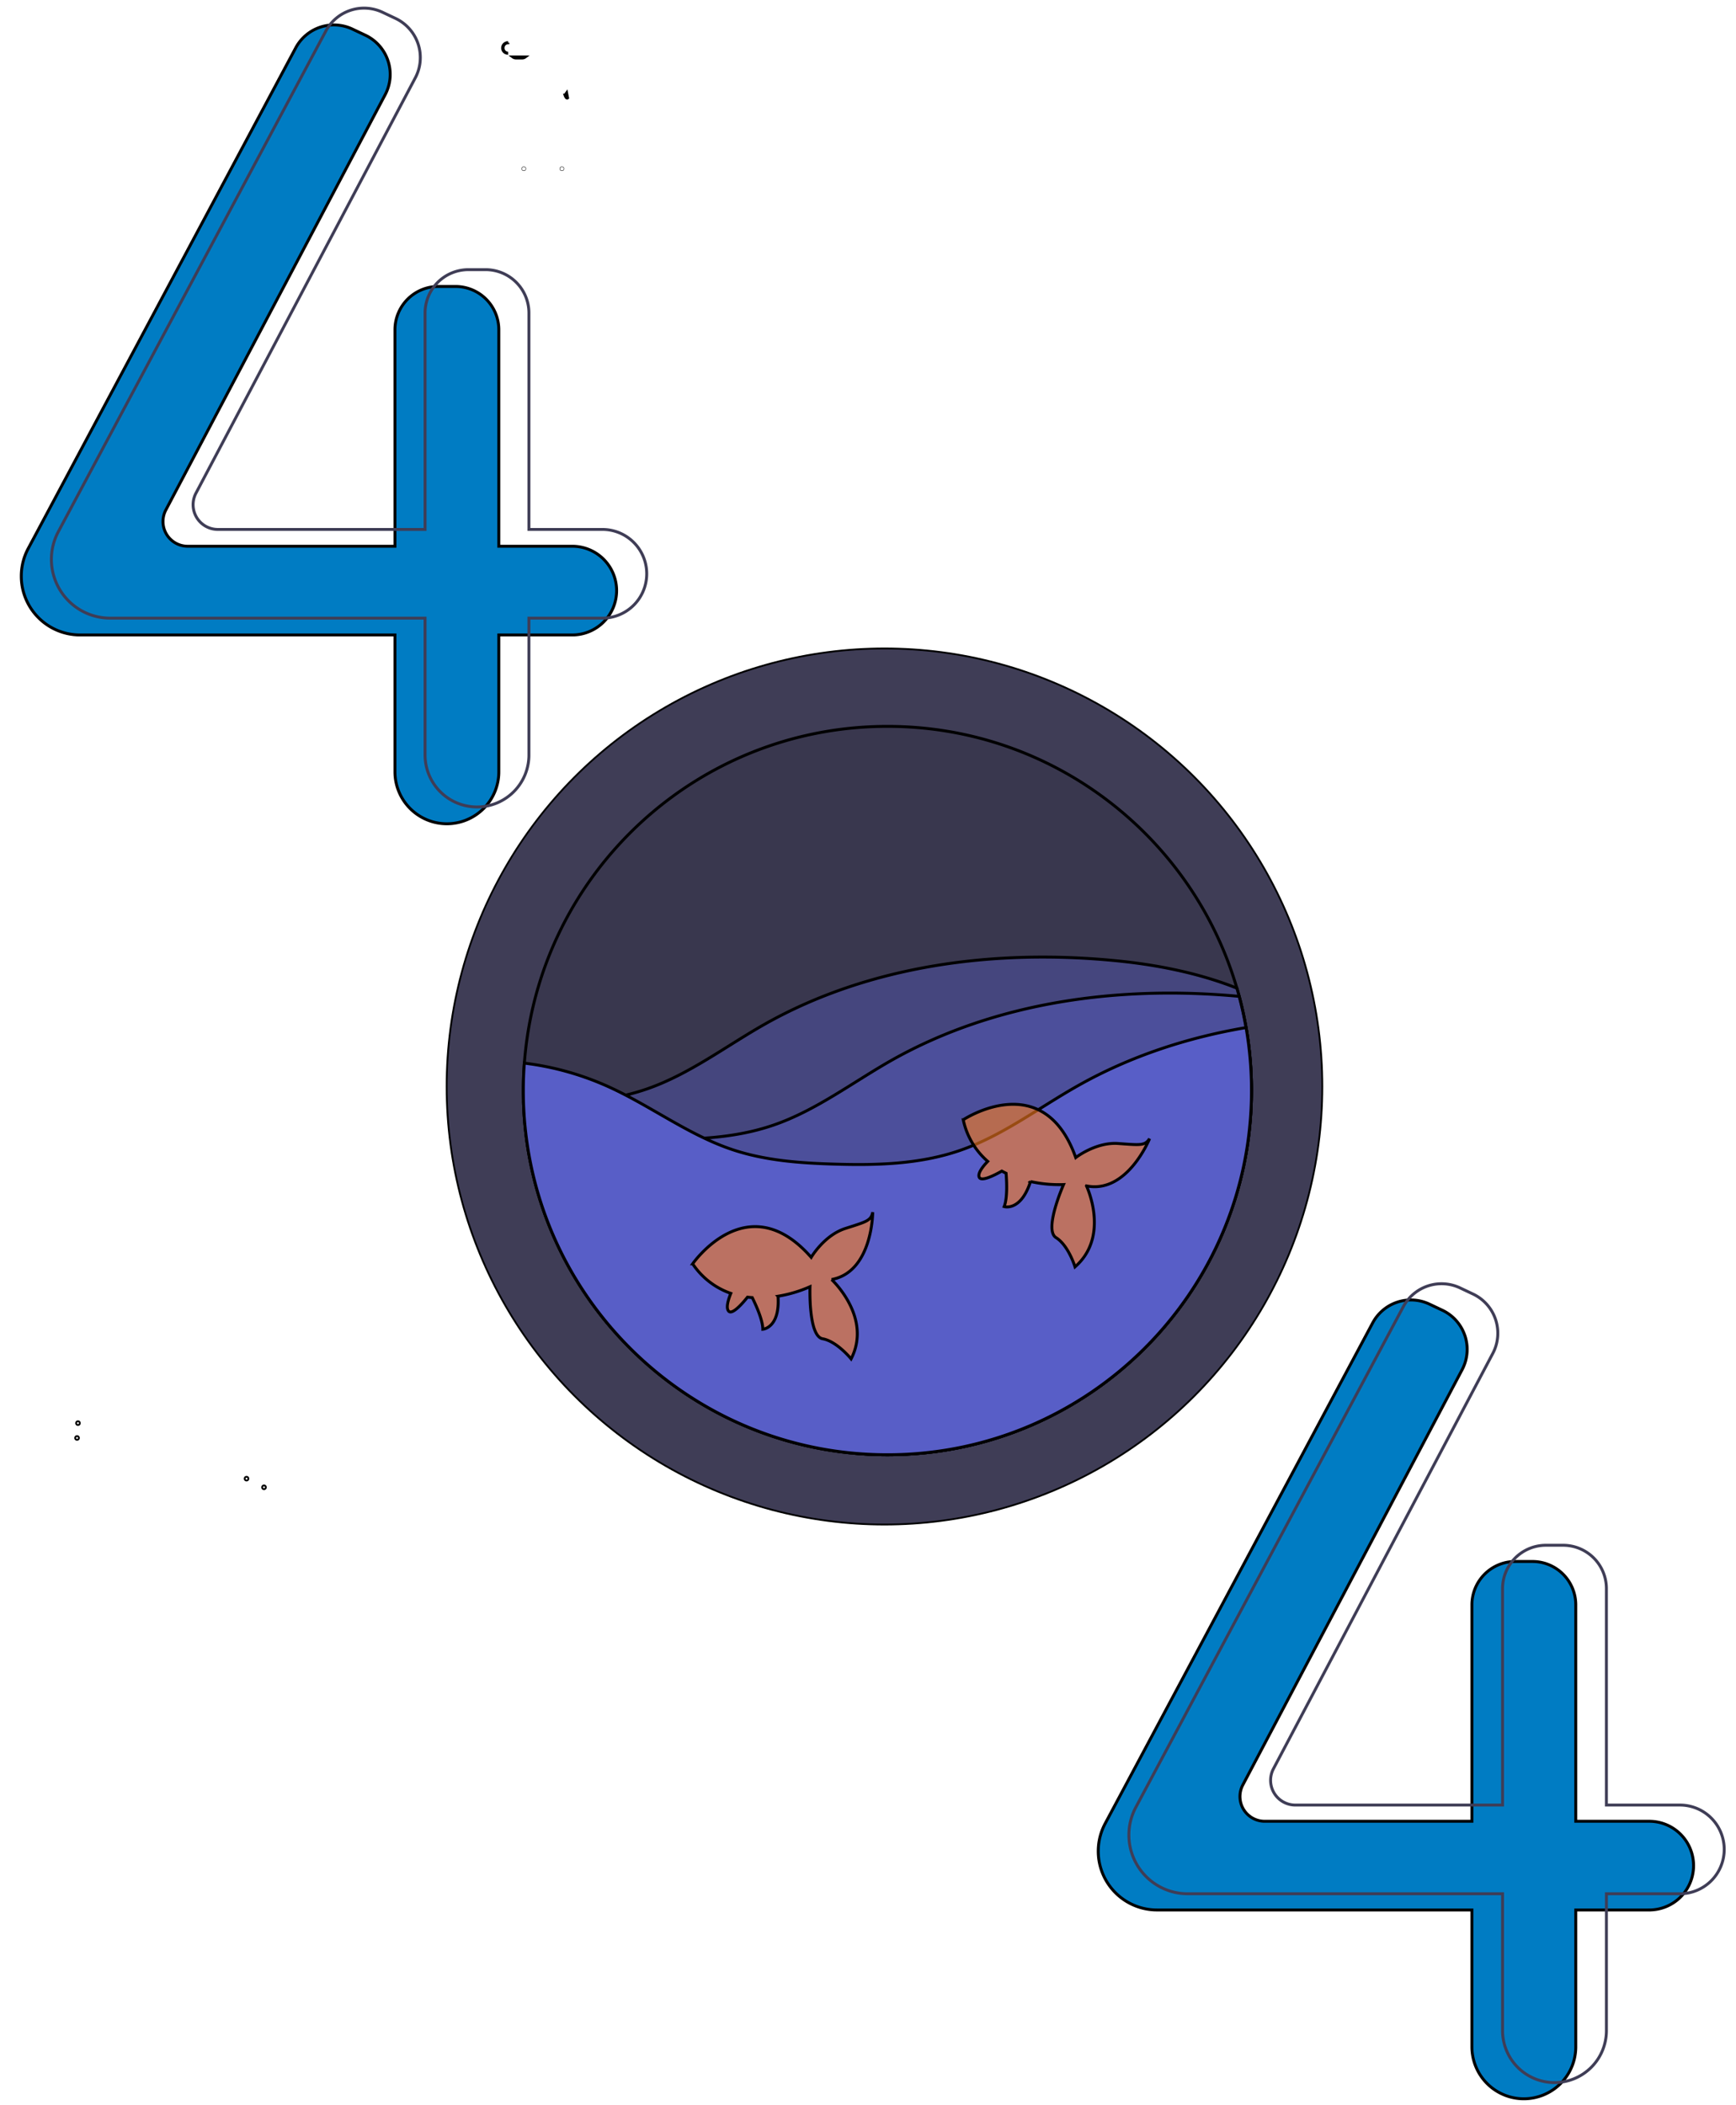 <svg width="330" height="400" xmlns="http://www.w3.org/2000/svg" xmlns:xlink="http://www.w3.org/1999/xlink">
 <g>
  <title>Layer 1</title>
  <g stroke="null" id="svg_77">
   <g stroke="null" transform="matrix(0.556 0 0 0.556 -610.71 -128.504)" id="svg_76">
    <title>Layer 1</title>
    <g stroke="null" id="svg_49">
     <circle stroke="null" cx="2280.121" cy="3146.824" r="243.4" fill="#3f3d56" id="svg_68" transform="matrix(0.615 0 0 0.615 -1.477 -1332.88)"/>
     <path stroke="null" d="m1526.266,603.788c0,68.744 -55.734,124.472 -124.472,124.472c-3.945,0 -7.853,-0.178 -11.693,-0.542c-61.888,-5.779 -110.625,-56.854 -112.699,-119.733q-0.074,-2.099 -0.074,-4.197q0,-4.714 0.351,-9.355c4.782,-64.369 58.528,-115.087 124.121,-115.087c56.62,0 104.403,37.8 119.499,89.534c0.265,0.929 0.529,1.846 0.782,2.8q1.385,5.231 2.339,10.641a125.549,125.549 0 0 1 1.846,21.466l0,-0z" opacity="0.1" id="svg_67"/>
     <path stroke="null" d="m1526.266,603.788c0,68.744 -55.734,124.472 -124.472,124.472c-67.335,0 -122.189,-53.481 -124.398,-120.275c14.192,0.406 28.649,-0.062 42.059,-4.683c14.537,-5.003 26.981,-14.58 40.367,-22.156c35.96,-20.279 78.874,-25.738 119.955,-21.725c13.952,1.36 28.421,4.191 41.517,9.398a124.558,124.558 0 0 1 4.973,34.938l0,0.031l0,0z" fill="#585ec7" opacity="0.4" id="svg_66"/>
     <path stroke="null" d="m1526.266,603.788c0,68.744 -55.734,124.472 -124.472,124.472c-3.945,0 -7.853,-0.178 -11.693,-0.542a124.478,124.478 0 0 1 -69.286,-107.431c14.192,0.406 28.649,-0.062 42.059,-4.683c14.543,-5.003 26.981,-14.58 40.367,-22.156c35.634,-20.1 78.093,-25.633 118.835,-21.83q1.385,5.231 2.339,10.641a125.549,125.549 0 0 1 1.852,21.528l0,0z" fill="#585ec7" opacity="0.4" id="svg_65"/>
     <path stroke="null" d="m1526.266,603.788c0,68.744 -55.734,124.472 -124.472,124.472s-124.472,-55.728 -124.472,-124.472q0,-4.714 0.351,-9.355a98.821,98.821 0 0 1 28.421,7.908c14.598,6.554 27.584,16.617 42.767,21.67c11.078,3.693 22.857,4.573 34.514,4.923c14.555,0.462 29.418,0.092 43.185,-4.653c14.537,-5.003 26.975,-14.58 40.367,-22.125c17.805,-10.044 37.332,-16.451 57.488,-19.872a125.549,125.549 0 0 1 1.852,21.503l0,-0z" fill="#585ec7" id="svg_64"/>
     <path stroke="null" d="m1382.716,668.378c14.001,-2.585 14.063,-22.993 14.063,-22.993c-0.615,2.917 -2.049,3.2 -9.342,5.539s-11.693,9.878 -11.693,9.878c-21.793,-24.845 -40.527,2.209 -40.527,2.209a25.848,25.848 0 0 0 13.041,10.099c-0.862,2.105 -1.772,5.04 -0.702,6.117c1.231,1.231 4.597,-2.554 6.407,-4.825c0.542,0.062 1.083,0.117 1.625,0.154c1.04,2.086 3.619,7.57 3.613,10.826c0,0 5.945,-0.455 5.194,-11.293a44.841,44.841 0 0 0 10.936,-3.256s-0.615,16.906 4.308,17.792s9.749,6.881 9.749,6.881c7.311,-14.26 -6.671,-27.128 -6.671,-27.128l0,-0z" fill="#fe7d1e" opacity="0.6" id="svg_57"/>
     <path stroke="null" d="m1469.849,636.382c13.958,2.794 21.583,-16.137 21.583,-16.137c-1.631,2.462 -3.077,2.209 -10.727,1.656s-14.518,4.813 -14.518,4.813c-11.022,-31.129 -38.459,-12.924 -38.459,-12.924a25.848,25.848 0 0 0 8.37,14.217c-1.582,1.637 -3.514,4.025 -2.917,5.416c0.689,1.631 5.213,-0.665 7.736,-2.105c0.48,0.265 0.966,0.511 1.452,0.745c0.191,2.326 0.554,8.376 -0.659,11.398c0,0 5.693,1.779 9.01,-8.567a44.638,44.638 0 0 0 11.306,1.034s-6.856,15.466 -2.585,18.131s6.499,10.001 6.499,10.001c12.093,-10.555 3.908,-27.676 3.908,-27.676l0,-0z" fill="#fe7d1e" opacity="0.6" id="svg_56"/>
     <circle stroke="null" cx="1925.471" cy="3364.734" r="1.04" fill="#fff" opacity="0.25" id="svg_55" transform="matrix(0.615 0 0 0.615 -1.477 -1332.88)"/>
     <circle stroke="null" cx="1935.181" cy="3369.544" r="1.04" fill="#fff" opacity="0.25" id="svg_54" transform="matrix(0.615 0 0 0.615 -1.477 -1332.88)"/>
     <circle stroke="null" cx="1831.761" cy="3333.884" r="1.04" fill="#fff" opacity="0.25" id="svg_53" transform="matrix(0.615 0 0 0.615 -1.477 -1332.88)"/>
     <circle stroke="null" cx="1831.251" cy="3342.124" r="1.04" fill="#fff" opacity="0.25" id="svg_52" transform="matrix(0.615 0 0 0.615 -1.477 -1332.88)"/>
     <use stroke="null" x="-706.91" y="-2668.772" id="svg_50" xlink:href="#svg_118" transform="matrix(0.186 0 0 0.186 1127.9 766.404)"/>
    </g>
    <g stroke="null" id="svg_39">
     <path stroke="null" d="m1272.041,245.714c0.022,0 0.044,0.001 0.066,0.002a1.801,1.801 0 0 0 0,3.599c-0.022,0.001 -0.044,0.002 -0.066,0.002a1.801,1.801 0 0 1 0,-3.602l0,-0z" opacity="0.1" id="svg_48"/>
     <path stroke="null" d="m1277.969,250.59a1.749,1.749 0 0 1 -1.052,0.352l-2.108,0a1.749,1.749 0 0 1 -1.052,-0.352l4.212,0l-0,0z" opacity="0.1" id="svg_47"/>
     <path stroke="null" d="m1291.579,263.641s0.454,1.308 0.87,0.96l-0.331,-1.71l-0.538,0.75l0,0z" fill="#fbbebe" id="svg_46"/>
     <circle stroke="null" cx="9124.935" cy="2062.719" r="5" fill="#fff" id="svg_45" transform="matrix(0.14 0 0 0.14 0 0)"/>
     <circle stroke="null" cx="9217.935" cy="2062.719" r="5" fill="#fff" id="svg_44" transform="matrix(0.14 0 0 0.14 0 0)"/>
     <path stroke="null" d="m1294.056,417.796l-25.117,0l0,-73.964a14.812,14.812 0 0 0 -14.812,-14.812l-5.885,0a14.812,14.812 0 0 0 -14.812,14.812l0,73.964l-70.847,0a8.456,8.456 0 0 1 -7.477,-12.406l74.983,-141.92a14.812,14.812 0 0 0 -6.772,-20.314l-4.426,-2.09a14.812,14.812 0 0 0 -19.388,6.411l-91.452,171.079a20.085,20.085 0 0 0 -2.372,9.469l0,0a20.086,20.086 0 0 0 20.086,20.085l107.665,0l0,46.77a17.755,17.755 0 0 0 17.755,17.755l0,0a17.755,17.755 0 0 0 17.755,-17.755l0,-46.77l25.117,0a15.157,15.157 0 0 0 15.157,-15.157l0,0a15.157,15.157 0 0 0 -15.157,-15.157l0,0z" fill="#007cc3" id="svg_43"/>
     <path stroke="#3f3d56" d="m1304.351,412.049l-25.117,0l0,-73.964a14.812,14.812 0 0 0 -14.812,-14.812l-5.885,0a14.812,14.812 0 0 0 -14.812,14.812l0,73.964l-70.847,0a8.456,8.456 0 0 1 -7.477,-12.406l74.984,-141.92a14.812,14.812 0 0 0 -6.772,-20.314l-4.426,-2.09a14.812,14.812 0 0 0 -19.388,6.411l-91.452,171.079a20.086,20.086 0 0 0 -2.372,9.469l0,0a20.086,20.086 0 0 0 20.086,20.086l107.665,0l0,46.77a17.755,17.755 0 0 0 17.755,17.755l0,0a17.755,17.755 0 0 0 17.755,-17.755l0,-46.77l25.117,0a15.157,15.157 0 0 0 15.157,-15.157l0,0a15.157,15.157 0 0 0 -15.157,-15.157l0,0z" fill="none" stroke-miterlimit="10" id="svg_42"/>
     <path stroke="null" d="m1662.261,853.514l-25.117,0l0,-73.964a14.812,14.812 0 0 0 -14.812,-14.812l-5.885,0a14.812,14.812 0 0 0 -14.812,14.812l0,73.964l-70.847,0a8.456,8.456 0 0 1 -7.477,-12.406l74.983,-141.92a14.812,14.812 0 0 0 -6.772,-20.314l-4.426,-2.09a14.812,14.812 0 0 0 -19.388,6.411l-91.452,171.079a20.085,20.085 0 0 0 -2.372,9.469l0,0a20.086,20.086 0 0 0 20.086,20.085l107.665,0l0,46.77a17.755,17.755 0 0 0 17.755,17.755l0,0a17.755,17.755 0 0 0 17.755,-17.755l0,-46.77l25.117,0a15.157,15.157 0 0 0 15.157,-15.157l0,0a15.157,15.157 0 0 0 -15.157,-15.157z" fill="#007cc3" id="svg_41"/>
     <path stroke="#3f3d56" d="m1672.736,847.972l-25.117,0l0,-73.964a14.812,14.812 0 0 0 -14.812,-14.812l-5.885,0a14.812,14.812 0 0 0 -14.812,14.812l0,73.964l-70.847,0a8.456,8.456 0 0 1 -7.477,-12.406l74.984,-141.92a14.812,14.812 0 0 0 -6.772,-20.314l-4.426,-2.09a14.812,14.812 0 0 0 -19.388,6.411l-91.452,171.079a20.086,20.086 0 0 0 -2.372,9.469l0,0a20.086,20.086 0 0 0 20.086,20.086l107.665,0l0,46.77a17.755,17.755 0 0 0 17.755,17.755l0,0a17.755,17.755 0 0 0 17.755,-17.755l0,-46.77l25.117,0a15.157,15.157 0 0 0 15.157,-15.157l0,0a15.157,15.157 0 0 0 -15.157,-15.157l0,0z" fill="none" stroke-miterlimit="10" id="svg_78"/>
    </g>
   </g>
  </g>
 </g>

</svg>